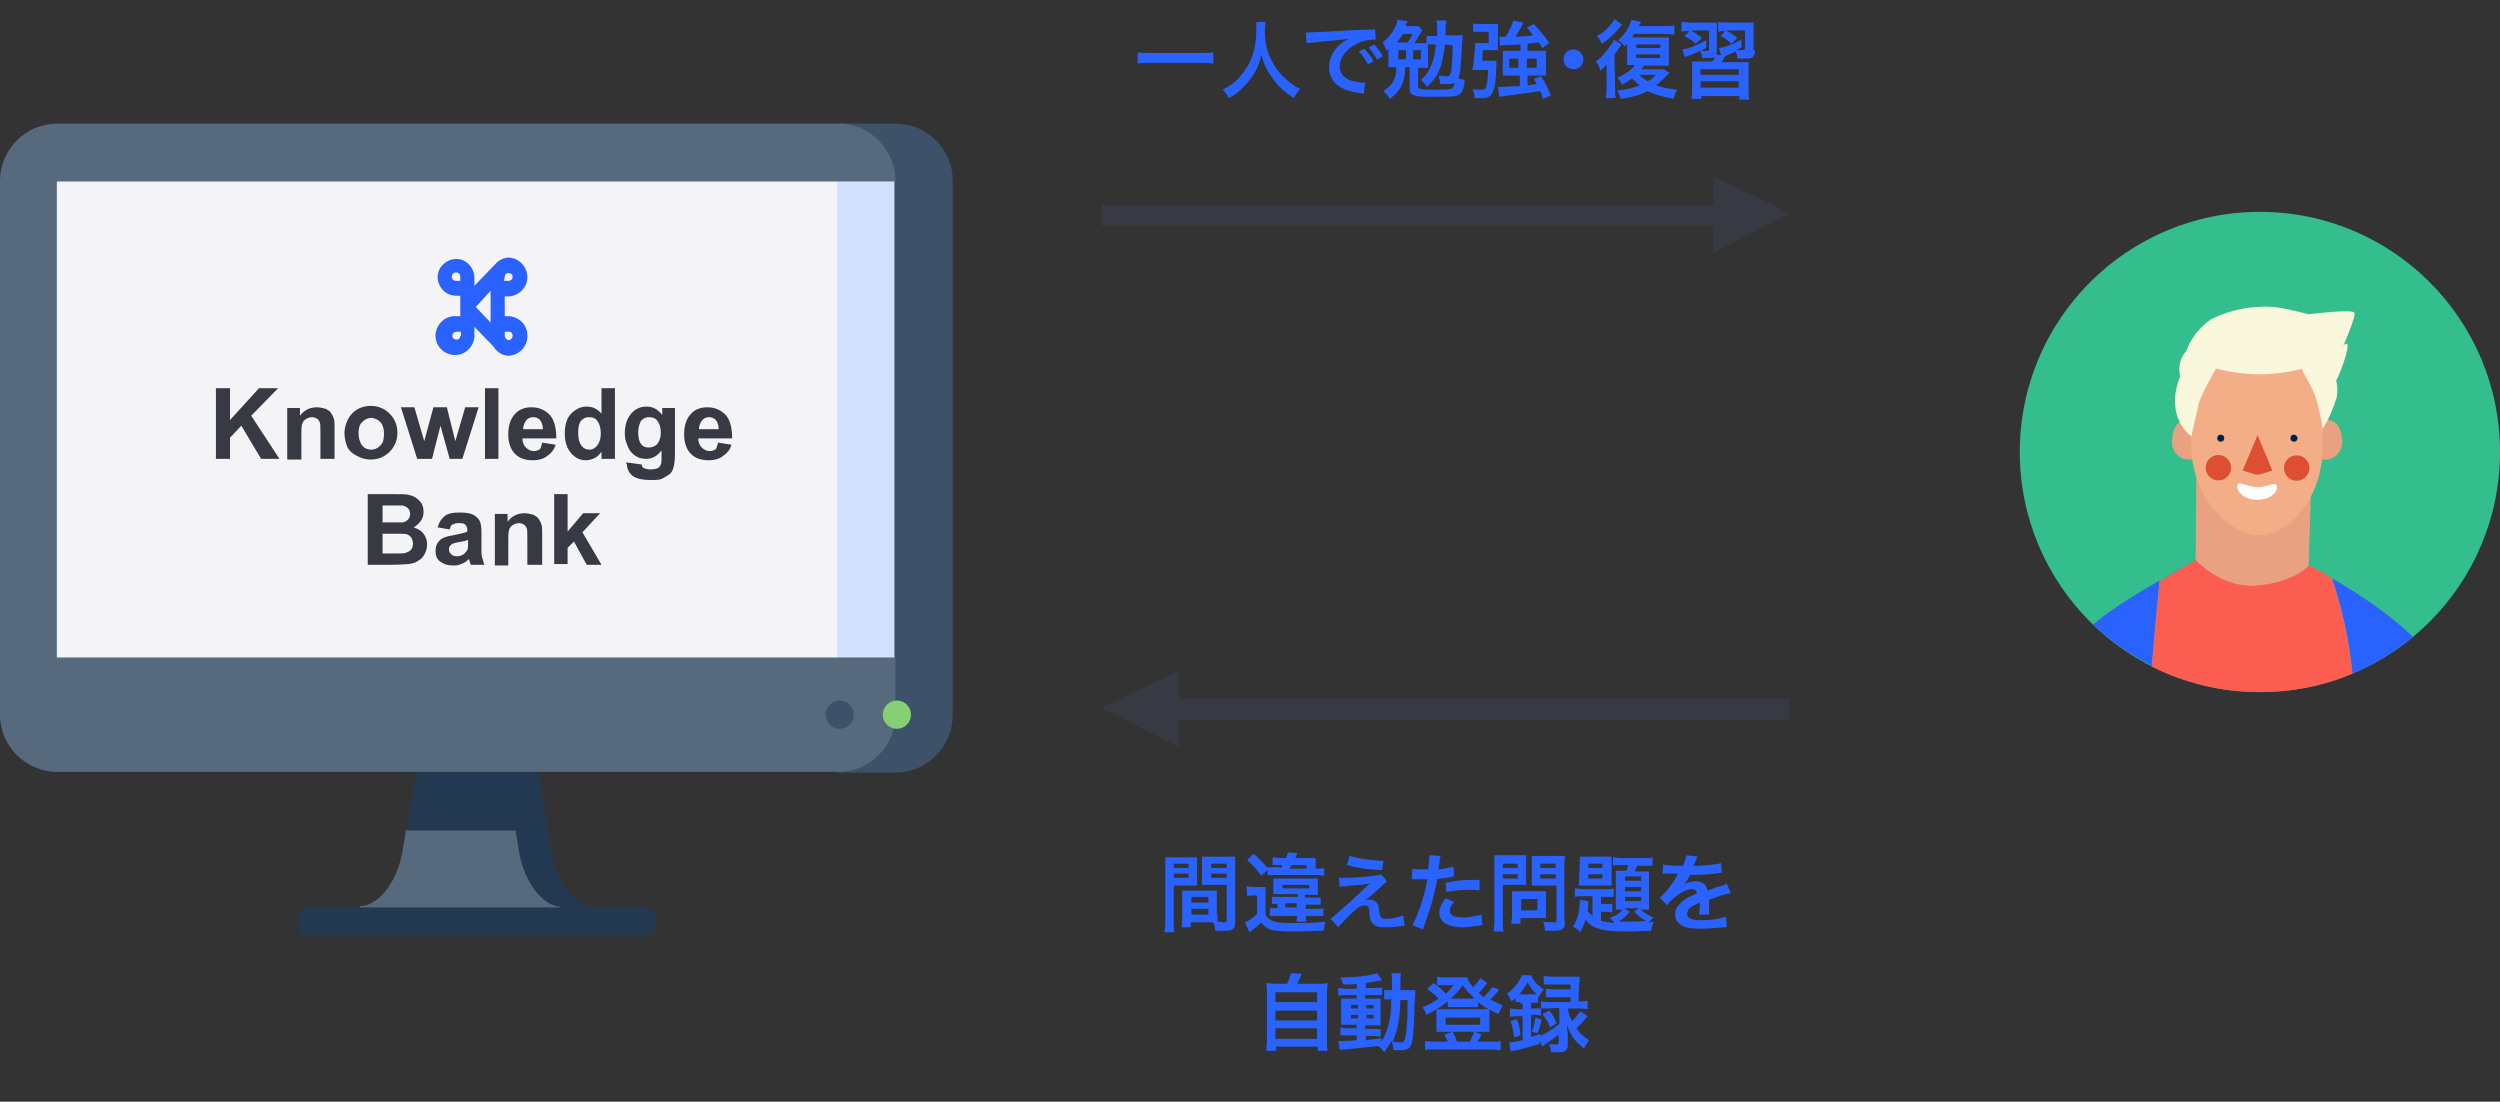<svg version="1.1" id="レイヤー_1" xmlns="http://www.w3.org/2000/svg" x="0" y="0" viewBox="0 0 354 156" xml:space="preserve"><rect x="0" y="0" width="354" height="156" fill="#333333" stroke="none"/><style>.st0{enable-background:new}.st1{fill:#2962ff}.st2{fill:#57697d}.st3{fill:#233952}.st4{fill:#3d5168}.st8{fill:#373943}.st10{fill:#fb5d51}.st11{fill:#e8a181}.st14{fill:#de4e31}.st15{fill:#002245}</style><g class="st0"><path class="st1" d="M166.2 130.5c0 .7 0 1.2.1 1.5h-1.4c0-.4.1-.7.1-1.5v-9.1h4.5v4h-3.3v5.1zm0-7.6h2.1v-.6h-2.1v.6zm0 1.4h2.1v-.6h-2.1v.6zm6.2 5.2v1c.3 0 .7.1.9.1.3 0 .4-.1.4-.3v-5h-3.5v-4h4.7v9.2c0 .7-.1 1-.6 1.2-.3.1-.6.1-1.4.1h-.8c-.1-.5-.1-.8-.3-1.2h-3.2v.7h-1.3c0-.3.1-.8.1-1.2v-4h4.9v3.4h.1zm-3.7-1.7h2.4v-.8h-2.4v.8zm0 1.7h2.4v-.8h-2.4v.8zm2.8-6.6h2.2v-.6h-2.2v.6zm0 1.4h2.2v-.6h-2.2v.6zm5 1.2c.3 0 .5.1.9.1h1.8v3.9c.2.4.5.7 1 .9.4.2 1.2.3 2.5.3 2.2 0 3.5 0 5-.2-.1.3-.2.7-.3 1.3-1 0-2.9.1-4 .1-1.7 0-2.7-.1-3.3-.2-.6-.2-1.1-.5-1.5-1.1-.6.6-.6.6-1.7 1.4l-.6-1.4c.5-.2 1.1-.6 1.7-1.2v-2.6h-.6c-.3 0-.5 0-.8.1l-.1-1.4zm4.8-2.5c.2-.3.2-.3.3-.5h-1.4v-1.1c.3 0 .6.1 1.1.1h.8c.1-.3.2-.5.3-.8l1.3.1c0 .1-.1.3-.3.7h2.9v1.5h.3c.4 0 .6 0 .9-.1v1.1c-.3 0-.6-.1-1.1-.1h-6.9v-.7l-.9.8c-.8-1.1-1.2-1.5-2-2.2l.9-.9c.9.8 1.3 1.2 1.9 1.9h1.9v.2zm-.1 3.6h-.9v-2.2h6.3v2.3h-1.8v.4h2.2v1h-2.1v.6h1.4c.5 0 .8 0 1.1-.1v1.1h-2.5c0 .4 0 .5.1.8h-1.4c0-.3 0-.4.1-.8h-3.9v-1.1h1.1v-.6h-.8v-1h3.7v-.4h-2.6zm.4-.8h3.8v-.5h-3.8v.5zm.4 2.7h1.6v-.6H182v.6zm3-5.5v-.5h-2.1c-.1.2-.1.2-.3.5h2.4zm4.6 1.3h.7c1.2 0 2.8-.1 4.3-.3.5-.1.8-.1 1-.2l.8 1c-.2.2-.5.4-1 .9-.6.6-1.7 1.5-2.1 1.8.3-.1.5-.1.7-.1.5 0 .8.2 1 .5s.2.4.3 1.1c.1.9.2 1.1 1 1.1s1.7-.2 2.4-.5l.2 1.5c-.2 0-.3 0-1.1.1-.7.1-1.2.1-1.7.1-.9 0-1.3-.1-1.7-.5-.3-.3-.4-.6-.5-1.5 0-.5 0-.6-.1-.8s-.3-.3-.5-.3c-.6 0-1.1.3-2.1 1.3-.6.6-1.3 1.3-1.7 1.8l-1.1-1.2c.5-.4.5-.4 2.8-2.4.3-.3.5-.5 1.4-1.3.3-.3.8-.8 1.4-1.3-.7.1-1 .2-1.6.2-.2 0-.2 0-1.2.1-.2 0-.2 0-.6.1-.4 0-.5 0-.9.1l-.1-1.3zm1.5-3.1c1.4.4 2.9.6 4.8.7l-.2 1.3c-2.4-.1-3.3-.3-5-.7l.4-1.3zm8.9 1.8c.4.1.9.1 1.6.1h.6c.1-.6.2-1.5.2-1.8v-.2l1.6.1c-.1.3-.1.3-.2 1.2-.1.3-.1.4-.1.7.9-.1 1.5-.2 2.1-.4l.1 1.4c-.1 0-.1 0-.4.1-.6.1-1.6.2-2 .3-.1.7-.4 2-.7 3.1-.3 1.2-.6 1.8-1.3 4l-1.5-.6c.8-1.5 1.8-4.3 2.1-6.5h-2.2l.1-1.5zm5.9 4.7c-.5.6-.6.9-.6 1.3 0 .6.6.9 1.8.9.9 0 2-.2 2.7-.4l.1 1.5c-.2 0-.3 0-.6.1-1 .1-1.5.2-2.2.2-1.1 0-1.8-.2-2.4-.5-.5-.3-.9-.9-.9-1.5s.2-1.2.9-2.1l1.2.5zm3.6-1.6c-.6-.1-.9-.1-1.5-.1-1.2 0-2 .1-3.2.3l-.1-1.3c1.7-.3 2.3-.4 3.6-.4h1.2v1.5zm3.3 4.3c0 .7 0 1.2.1 1.5h-1.4c0-.4.1-.7.1-1.5v-9.3h4.5v4.2h-3.3v5.1zm0-7.5h2.1v-.6h-2.1v.6zm0 1.5h2.1v-.6h-2.1v.6zm6.1 4.8v.8h-3.6v.8H214c0-.3.1-.7.1-1.2v-3.4h4.8v3zm-3.5-.3h2.3v-1.6h-2.3v1.6zm6.2 1.5c0 .7-.1 1-.4 1.2-.2.1-.6.2-1.3.2h-1.1c-.1-.6-.1-.8-.3-1.3.5.1 1.1.1 1.5.1.3 0 .4 0 .4-.3v-4.9h-3.5v-4.2h4.7c0 .4-.1.8-.1 1.3v7.9h.1zm-3.5-7.5h2.2v-.6h-2.2v.6zm0 1.5h2.2v-.6h-2.2v.6zm7.4 2.5h-1.3c-.6 0-.8 0-1.2.1v-1.2c.3 0 .6.1 1.2.1h3.3c.4 0 .7 0 1-.1v1.2h-1.8v1h1.6v1.2c-.3 0-.5-.1-1-.1h-.6v1.3c.5.1 1 .2 1.9.3-.2-.3-.4-.5-.7-.7.8-.3 1.4-.6 1.8-1.2h-.9v-5.5h1.5c.1-.3.2-.5.3-.8h-1c-.5 0-.9 0-1.2.1v-1.2c.3 0 .7.1 1.3.1h3c.6 0 1 0 1.3-.1v1.2h-2.2c-.1.3-.2.5-.3.8h2v5.4h-1.2c.6.5 1.1.8 1.8 1.1-.2.3-.4.4-.6.7.2 0 .3 0 .7-.1-.2.4-.3.7-.4 1.3-.8 0-2.2.1-3.2.1-2.1 0-3.4-.1-4.2-.4-.8-.2-1.5-.7-1.9-1.3-.2.7-.4 1.3-.8 1.8-.3-.4-.4-.5-1-.8.4-.5.6-1.1.8-1.8.1-.4.2-1.2.2-1.7v-.3l1.2.2v.4c0 .2 0 .5-.1 1 .2.3.4.4.7.7v-2.8zm-1.8-4.6v-1h4.5v4.1h-4.6v-1l.1-2.1zm1.2.6h2v-.6h-2v.6zm0 1.5h2v-.6h-2v.6zm5.9 4.7c-.5.6-1.1 1.1-1.6 1.4h1.2c.8 0 2 0 2.7-.1-.6-.3-1.1-.7-1.7-1.3l.7-.5H230l.8.5zm-.7-4.4h2.3v-.6h-2.3v.6zm0 1.5h2.3v-.6h-2.3v.6zm0 1.4h2.3v-.6h-2.3v.6zm5.4-5.2c.5.1 1.3.2 2.8.2.3-.7.4-1.1.5-1.5l1.6.2c-.1.1-.1.1-.5 1.1-.1.1-.1.2-.1.2h.8c1.4-.1 2.5-.2 3.1-.4l.1 1.4c-.3 0-.3 0-.9.1-.9.1-2.4.2-3.6.2a5 5 0 01-1.1 1.6l.2-.2c.4-.3 1.1-.5 1.7-.5.9 0 1.5.4 1.7 1.3.9-.3 1.5-.6 1.8-.6.6-.2.7-.2.9-.4l.6 1.4c-.3 0-.7.1-1.3.3-.2 0-.8.3-1.8.6v2.1h-1.4c0-.2.1-.8.1-1.4v-.3c-.6.3-.9.4-1.2.6-.4.3-.6.6-.6 1 0 .6.6.9 2 .9s2.7-.2 3.5-.5l.1 1.5h-.6c-.9.1-2 .2-3.1.2-1.3 0-2.1-.1-2.7-.5-.6-.3-.9-.9-.9-1.5 0-.5.1-.9.5-1.3.5-.7 1.2-1.1 2.6-1.7-.1-.4-.3-.6-.7-.6-.7 0-1.5.4-2.5 1.2-.5.4-.8.7-1 1.1l-1.1-1.1c.3-.2.7-.6 1.1-1.1.5-.6 1.2-1.6 1.4-2.1 0-.1 0-.1.1-.2h-2.2l.1-1.3z"/></g><g class="st0"><path class="st1" d="M182.2 139.4c.3-.5.4-1 .6-1.6l1.5.1c-.2.6-.4 1-.6 1.4h2.8c.7 0 1 0 1.5-.1 0 .4-.1.7-.1 1.5v6.7c0 .7 0 1 .1 1.4h-1.4v-.6h-5.9v.6h-1.4c0-.3.1-.8.1-1.4v-6.7c0-.7 0-1.1-.1-1.5.4 0 .8.1 1.5.1h1.4v.1zm-1.6 2.5h5.9v-1.4h-5.9v1.4zm0 2.6h5.9v-1.4h-5.9v1.4zm0 2.6h5.9v-1.5h-5.9v1.5zm11.7-7.8c-.8.1-1.2.1-2.1.1-.1-.3-.2-.6-.4-1 2.4 0 4.4-.3 5.2-.6l.7 1c-.1 0-.5.1-.7.1-.4.1-1 .2-1.6.3v.7h1.2c.6 0 .8 0 1.1-.1v1.1h-2.4v.5h2.2v3.8h-2.2v.5h2.2v1.1c-.2 0-.4-.1-.8-.1h-1.3v.6c.6-.1 1-.1 2.2-.3v.5c.5-.8.9-1.7 1.1-2.8.2-.9.3-1.6.3-3.2h-1v-1.3h1.1v-.9c0-1 0-1.2-.1-1.5h1.4c-.1.3-.1.3-.1 2.4h2.1c0 .4 0 .5-.1 2.3-.1 3.1-.2 4.8-.5 5.5-.2.5-.6.7-1.5.7h-1c0-.5-.1-.8-.3-1.3-.3.6-.5.9-1 1.6-.3-.4-.5-.7-.9-.9-1.6.2-2.5.3-4.7.5-.2 0-.4 0-.7.1l-.2-1.3h.6c.5 0 .8 0 2-.1v-.7h-2.3v-1.1c.3 0 .6.1 1.1.1h1.2v-.5h-2.2v-3.7h2.2v-.5h-1.5c-.5 0-.8 0-1.1.1v-1.1c.3 0 .6.1 1.1.1h1.5v-.7h.2zm-1 3v.5h1v-.5h-1zm0 1.4v.5h1v-.5h-1zm2.2-.9h1v-.5h-1v.5zm0 1.4h1v-.5h-1v.5zm4.8-2.6c-.1 2.9-.4 4.2-1.1 5.9.6.1.8.1 1.1.1.5 0 .6-.1.8-1.3.1-.6.1-1.2.2-2.5v-2.2h-1zm14-1.5c-.1.1-.1.1-.2.3-.3.3-.7.8-1.1 1.1l1.8.9c-.3.4-.4.7-.6 1.2-1.3-.6-1.9-.9-2.9-1.7v.7H205v-.8c-1 .8-1.7 1.2-3 1.9-.2-.5-.4-.8-.6-1.1.9-.3 1.4-.6 2.3-1.2-.6-.6-1-.9-1.6-1.4l.9-.8c.7.5 1.2.9 1.7 1.5.6-.5.8-.7 1.1-1.2h-2.3v-1.2c.3 0 .5.1 1 .1h3.3c.1.5.3.8.8 1.4.4-.5.8-.9 1-1.3l1 .7c-.3.4-.8 1-1.2 1.4.3.3.4.4.7.6.5-.5.9-1 1.2-1.4l1 .3zm-7.3 7.4c-.1-.3-.3-.7-.5-1l1.1-.4h-2.2v-3.2h7.5v3.2h-2.1l1 .4c-.2.4-.5.9-.6 1h2.1c.6 0 .8 0 1.2-.1v1.3c-.4 0-.7-.1-1.2-.1H203c-.6 0-.9 0-1.2.1v-1.3c.3 0 .6.1 1.2.1h2zm-.3-2.4h4.9v-1h-4.9v1zm3.8-3.7h.3c-.6-.6-1.1-1.1-1.7-1.9-.5.8-1 1.3-1.7 1.9h3.1zm-.4 6.1c.3-.5.5-1 .6-1.4h-3c.3.5.4.9.6 1.4h1.8zm7.2-5.6h-.7v-.6c-.2.2-.3.3-.6.5-.2-.5-.3-.7-.6-1.1 1-.7 1.7-1.6 2.1-2.6h1.3c.4.9.9 1.4 1.8 2-.3.4-.5.6-.7 1.1l-.1-.1v.9h-1v.8h1.4v-1c.3 0 .7.1 1.2.1h3v-.7h-3.5V140c.3 0 .5.1 1.1.1h2.4v-.7h-3.8v-1.2c.3 0 .7.1 1.2.1h3.9c0 .3 0 .3-.1 1.2 0 .6-.1 1.7-.1 2.3h.1c.5 0 .8 0 1.2-.1v1.2c-.3 0-.7-.1-1.1-.1H222c.1.7.2 1 .6 1.8.5-.5.8-.9 1.2-1.4l1 .7c-.6.7-1.1 1.3-1.6 1.7.5.7 1 1.2 1.8 1.7-.3.4-.5.7-.7 1.2-.8-.7-1.1-1-1.5-1.5-.4-.6-.6-1-.9-1.9 0 .2 0 .7.1 1.3v1.5c0 .8-.3 1.1-1.3 1.1h-1.1c0-.6-.1-.8-.3-1.2.4.1.7.1.9.1.4 0 .5 0 .5-.3v-1.1c-.4.3-.5.4-.9.7-.2.1-.2.1-1 .7-.2.1-.2.1-.4.3l-.4-.9v.5c-1.2.4-2.1.6-3.2.9-.6.1-.6.1-.9.2l-.2-1.3c.5 0 .9-.1 1.9-.3v-3.4h-.6c-.5 0-.9 0-1.2.1v-1.2c.3 0 .7.1 1.2.1h.6v-.8h-.3v-.2zm-.9 5c-.1-.8-.2-1.4-.5-2.3l.9-.3c.3.8.4 1.3.5 2.3l-.9.3zm1-6.1h2.2c-.5-.5-.9-1-1.3-1.7-.4.7-.7 1.2-1.2 1.7h.3zm3.9 2h-1.1v1c-.3 0-.5-.1-.9-.1h-.5v3.1c.5-.1.7-.2 1.3-.4v.3c1-.5 1.8-1 2.7-1.7v-2.3l-1.5.1zm-2.4 3.3c.3-.7.4-1.2.5-2l.9.3c-.2.8-.3 1.3-.6 1.9l-.8-.2zm2.5-3c.6.8.7 1 1 1.8l-.9.6c-.3-.8-.6-1.3-1.1-1.9l1-.5z"/></g><path id="prefix__パス_627" class="st2" d="M72.9 109.4l-15.4 8.1-.5 3c-.7 4.3-3.4 7.8-6 7.8v2h28.3v-2l-6.4-18.9z"/><path id="prefix__パス_628" class="st3" d="M78.1 120.6l-1.8-11.2-8.7-8.1-8.7 8.1-1.3 8.2H73l.5 3c.7 4.3 3.4 7.8 6 7.8l2.3 2 2.3-2c-2.7 0-5.3-3.5-6-7.8z"/><path id="prefix__パス_629" class="st3" d="M91.6 132.5H43.4c-.6 0-1.2-.9-1.2-2s.5-2 1.2-2h48.3c.6 0 1.2.9 1.2 2s-.6 2-1.3 2z"/><path id="prefix__パス_630" class="st4" d="M126.8 17.5h-8.1v91.9h8.1c4.5 0 8.1-3.7 8.1-8.1V25.7c.1-4.5-3.6-8.2-8.1-8.2z"/><path id="prefix__パス_631" class="st2" d="M118.7 17.5H8.1c-4.5 0-8.1 3.7-8.1 8.1v75.6c0 4.5 3.7 8.1 8.1 8.1h110.6c4.5 0 8.1-3.7 8.1-8.1v-8.1L67.5 54.4l59.3-28.7c0-4.5-3.6-8.2-8.1-8.2z"/><g id="prefix__グループ_1543" transform="translate(-.151)"><path id="prefix__パス_632" d="M126.8 25.7h-8.1L67.5 54.4l51.2 38.7h8.1V25.7z" fill="#d3dfff"/><path id="prefix__パス_633" d="M118.7 25.7H8.2v67.4h110.5V25.7z" fill="#f4f4f7"/></g><circle id="prefix__楕円形_158" cx="127" cy="101.2" r="2" fill="#85cf75"/><circle id="prefix__楕円形_159" class="st4" cx="118.9" cy="101.2" r="2"/><g id="prefix__グループ_1544"><path class="st1" d="M518.4 331.8h-.6V329h.6c1.5-.1 2.7-1.4 2.6-2.9-.1-1.4-1.2-2.5-2.6-2.6-.8 0-1.5.4-2 1l-.1.1-2.8 2.9v-1.3c-.1-1.4-1.3-2.6-2.7-2.5-1.4.1-2.6 1.3-2.5 2.7.1 1.4 1.2 2.5 2.6 2.5h.6v2.9h-.6c-1.5-.1-2.8 1.1-2.9 2.6s1.1 2.8 2.6 2.9c1.5.1 2.8-1.1 2.9-2.6v-1.4l2.8 2.9.1.2c.5.6 1.2 1 2 1 1.5-.1 2.7-1.4 2.6-2.9 0-1.5-1.2-2.6-2.6-2.7zm-.6-5.6c0-.3.3-.6.6-.5.3 0 .6.3.5.6 0 .3-.3.5-.6.5h-.6l.1-.6zm-6.3 8.4c0 .3-.3.6-.6.5-.3 0-.6-.3-.5-.6 0-.3.3-.5.6-.5h.6v.6h-.1zm0-7.8h-.6c-.3 0-.6-.2-.6-.6 0-.3.2-.6.6-.6.3 0 .6.2.6.6v.6zm4.3 1.4v4.5l-2.1-2.2 2.1-2.3zm2.6 7c-.3 0-.6-.3-.6-.6v-.6h.6c.3 0 .6.3.5.7 0 .2-.2.4-.5.5z" transform="translate(-446.327 -287.027)"/><g class="st0"><path class="st8" d="M476.9 352v-10h2v4.5l4.1-4.5h2.7l-3.8 3.9 4 6.1h-2.6l-2.8-4.7-1.6 1.7v3h-2zm16.7 0h-1.9v-3.7c0-.8 0-1.3-.1-1.5-.1-.2-.2-.4-.4-.5s-.4-.2-.7-.2c-.3 0-.6.1-.9.3s-.4.4-.5.7-.1.9-.1 1.7v3.3h-2v-7.3h1.8v1.1c.6-.8 1.4-1.2 2.4-1.2.4 0 .8.1 1.2.2.4.2.6.3.8.6s.3.5.4.8.1.7.1 1.3v4.4zm1.5-3.7c0-.6.2-1.3.5-1.9s.8-1.1 1.3-1.4 1.2-.5 1.9-.5c1.1 0 2 .4 2.7 1.1.7.7 1.1 1.6 1.1 2.7s-.4 2-1.1 2.7c-.7.7-1.6 1.1-2.7 1.1-.7 0-1.3-.2-1.9-.5s-1.1-.7-1.4-1.3c-.2-.5-.4-1.2-.4-2zm2 .1c0 .7.2 1.3.5 1.7s.8.6 1.3.6.9-.2 1.3-.6.5-.9.5-1.7c0-.7-.2-1.3-.5-1.6s-.8-.6-1.3-.6-.9.2-1.3.6-.5.9-.5 1.6zm8.3 3.6l-2.3-7.3h1.9l1.4 4.8 1.3-4.8h1.9l1.2 4.8 1.4-4.8h1.9l-2.3 7.3H510l-1.3-4.7-1.2 4.7h-2.1zm9.6 0v-10h1.9v10H515zm8.1-2.3l1.9.3c-.2.7-.6 1.2-1.2 1.6-.5.4-1.2.6-2 .6-1.3 0-2.2-.4-2.8-1.2-.5-.7-.7-1.5-.7-2.5 0-1.2.3-2.1.9-2.8.6-.7 1.4-1 2.4-1 1.1 0 1.9.4 2.6 1.1.6.7.9 1.8.9 3.3h-4.8c0 .6.2 1 .5 1.3.3.3.7.5 1.1.5.3 0 .6-.1.8-.2s.3-.6.4-1zm.1-1.9c0-.6-.2-1-.4-1.3-.3-.3-.6-.4-1-.4s-.8.2-1 .5-.4.7-.4 1.2h2.8zm10.1 4.2h-1.8v-1c-.3.4-.6.7-1 .9-.4.2-.8.3-1.2.3-.8 0-1.5-.3-2.1-1-.6-.7-.9-1.6-.9-2.8 0-1.2.3-2.2.9-2.8.6-.6 1.3-1 2.2-1 .8 0 1.5.3 2.1 1V342h1.9v10zm-5.1-3.8c0 .8.1 1.3.3 1.7.3.5.7.8 1.3.8.4 0 .8-.2 1.1-.6.3-.4.5-.9.5-1.7 0-.8-.2-1.4-.5-1.8-.3-.4-.7-.5-1.2-.5s-.8.2-1.1.5c-.3.4-.4.9-.4 1.6zm6.8 4.3l2.2.3c0 .3.1.4.3.5.2.1.5.2.9.2.5 0 .9-.1 1.1-.2.2-.1.3-.3.4-.5.1-.2.1-.5.1-.9v-1.1c-.6.8-1.3 1.2-2.2 1.2-1 0-1.7-.4-2.3-1.2-.4-.7-.7-1.5-.7-2.4 0-1.2.3-2.1.9-2.8s1.3-1 2.2-1c.9 0 1.6.4 2.2 1.2v-1h1.8v6.5c0 .9-.1 1.5-.2 1.9s-.3.8-.6 1-.6.4-1 .6-1 .2-1.6.2c-1.2 0-2.1-.2-2.6-.6-.5-.4-.8-1-.8-1.6-.1-.1-.1-.2-.1-.3zm1.7-4.3c0 .8.1 1.3.4 1.7.3.4.7.5 1.1.5.5 0 .9-.2 1.2-.5.3-.4.5-.9.5-1.6 0-.8-.2-1.3-.5-1.7s-.7-.5-1.2-.5-.8.2-1.1.5c-.2.4-.4.9-.4 1.6zm11.3 1.5l1.9.3c-.2.7-.6 1.2-1.2 1.6-.5.4-1.2.6-2 .6-1.3 0-2.2-.4-2.8-1.2-.5-.7-.7-1.5-.7-2.5 0-1.2.3-2.1.9-2.8.6-.7 1.4-1 2.4-1 1.1 0 1.9.4 2.6 1.1.6.7.9 1.8.9 3.3h-4.8c0 .6.2 1 .5 1.3.3.3.7.5 1.1.5.3 0 .6-.1.8-.2s.3-.6.4-1zm.1-1.9c0-.6-.2-1-.4-1.3-.3-.3-.6-.4-1-.4s-.8.2-1 .5-.4.7-.4 1.2h2.8z" transform="translate(-446.327 -287.027)"/></g><g class="st0"><path class="st8" d="M498.4 357h4c.8 0 1.4 0 1.8.1.4.1.7.2 1 .4s.6.5.8.8c.2.3.3.7.3 1.2s-.1.9-.4 1.3-.6.7-1 .9c.6.2 1.1.5 1.4.9s.5.9.5 1.5c0 .5-.1.9-.3 1.3-.2.4-.5.8-.9 1-.4.3-.8.4-1.4.5-.3 0-1.2.1-2.4.1h-3.4v-10zm2.1 1.7v2.3h2.8c.3 0 .6-.2.8-.4.2-.2.3-.5.3-.8 0-.3-.1-.6-.3-.8-.2-.2-.4-.3-.8-.4h-2.8zm0 4v2.7h1.9c.7 0 1.2 0 1.4-.1.3-.1.5-.2.7-.4.2-.2.3-.5.3-.9 0-.3-.1-.6-.2-.8s-.4-.4-.6-.5-.9-.1-1.8-.1h-1.7zm9.5-.7l-1.7-.3c.2-.7.5-1.2 1-1.6s1.2-.5 2.1-.5c.9 0 1.5.1 1.9.3.4.2.7.5.9.8.2.3.3.9.3 1.7v2.2c0 .6 0 1.1.1 1.4.1.3.2.6.3 1H513c-.1-.1-.1-.3-.2-.6 0-.1-.1-.2-.1-.2-.3.3-.7.6-1.1.7-.4.2-.8.2-1.2.2-.7 0-1.3-.2-1.8-.6s-.6-.9-.6-1.5c0-.4.1-.8.3-1.1.2-.3.5-.6.8-.7.4-.2.9-.3 1.5-.4.9-.2 1.5-.3 1.9-.5v-.2c0-.4-.1-.6-.3-.8-.2-.2-.5-.2-1-.2-.3 0-.6.1-.8.2-.2.1-.3.3-.4.7zm2.5 1.5c-.2.1-.6.2-1.2.3s-.9.2-1 .3c-.3.2-.4.4-.4.7 0 .3.1.5.3.7s.5.3.8.3c.3 0 .7-.1 1-.3.2-.2.4-.4.5-.6.1-.2.1-.5.1-.9v-.5zm10.4 3.5H521v-3.7c0-.8 0-1.3-.1-1.5-.1-.2-.2-.4-.4-.5s-.4-.2-.7-.2c-.3 0-.6.1-.9.3s-.4.4-.5.7-.1.9-.1 1.7v3.3h-1.9v-7.3h1.8v1.1c.6-.8 1.4-1.2 2.4-1.2.4 0 .8.1 1.2.2.4.2.6.3.8.6s.3.5.4.8.1.7.1 1.3v4.4zm1.9 0v-10h1.9v5.3l2.2-2.6h2.4l-2.5 2.7 2.7 4.6h-2.1l-1.8-3.3-.9.9v2.3h-1.9z" transform="translate(-446.327 -287.027)"/></g></g><circle id="prefix__楕円形_68" cx="320" cy="64" r="34" fill="#34be8e"/><path class="st1" d="M326.9 80.1s.2.1.5.2c-.3-.1-.5-.2-.5-.2l-16-.8c-.4.2-.8.5-1.2.7.4-.2.8-.5 1.2-.7l16 .8zm-20.9 2c1.2-.7 2.4-1.4 3.4-2-1 .7-2.2 1.3-3.4 2zm21.5-1.7s.1 0 .1.1l-.1-.1zm5.6 15c3.1-1.3 6-3.1 8.6-5.2-3.5-3.4-8.3-6.5-11.5-8.3 1.5 4.4 2.5 8.9 2.9 13.5zm-27.3-13.2c-3.1 1.8-6.5 3.8-9.4 6.2 2.4 2.4 5.2 4.3 8.3 5.9.4-5.1.9-10 1.1-12.1z"/><path class="st10" d="M305.8 82.2c.1 0 .1-.1.2-.1-.1.1-.1.1-.2.1zm24.4-.3c-1.1-.7-2-1.1-2.6-1.4.6.2 1.5.7 2.6 1.4zm-20.8-1.7c.1-.1.2-.1.3-.2-.1 0-.2.1-.3.2zm18 .1z"/><path class="st10" d="M327.6 80.4s-.1 0-.1-.1h-.1c-.3-.2-.5-.2-.5-.2l-16-.8c-.4.2-.8.5-1.2.7-.1.1-.2.1-.3.2-1.1.6-2.2 1.3-3.4 2-.1 0-.1.1-.2.1-.2 2-.7 7-1.1 12.1 4.6 2.3 9.8 3.6 15.3 3.6 4.7 0 9.1-.9 13.1-2.6-.5-4.6-1.4-9.1-2.9-13.5-1.1-.7-2-1.2-2.6-1.5z"/><path id="prefix__パス_222" class="st11" d="M311 67.1l-.1 12.2s3.8 4.2 9 3.6 7-2.8 7-2.8l.4-12.9-16.3-.1z"/><g id="prefix__グループ_1341" transform="translate(41.125 16.082)"><g id="prefix__グループ_1340"><path id="prefix__パス_223" class="st11" d="M287.8 43.4s2.5-.6 2.7 2.7c.2 1.4-.7 2.7-2.1 2.9h-.9l.3-5.6z"/></g></g><g id="prefix__グループ_1343" transform="translate(20.071 16.082)"><g id="prefix__グループ_1342"><path id="prefix__パス_224" class="st11" d="M290.2 43.4s-2.5-.6-2.7 2.7c-.2 1.4.7 2.7 2.1 2.9h.9l-.3-5.6z"/></g></g><g id="prefix__グループ_1345" transform="translate(22.785 6.974)"><g id="prefix__グループ_1344"><path id="prefix__パス_225" d="M306.1 56.4c0 7-4.7 12.5-9.1 12.4s-9.5-5.7-9.5-12.7.4-12.8 9.5-12.6c10.6.1 9.1 5.9 9.1 12.9z" fill="#f4ae87"/></g></g><path id="prefix__パス_226" d="M310.3 61.8c-1.4-1.1-2.2-2.7-2.3-4.5-.1-1.4.2-2.7.7-4-.3-1.3 0-2.7.9-3.6.6-1.8 1.9-3.4 3.5-4.5 2.8-1.4 6-2 9.2-1.7 2 .3 4.6 1 4.6 1s6.3-.8 6.5-.2-1.6 4.7-1.6 4.7.4-.6.6-.2-.7 3.4-1.6 5.1c.2.7.2 1.5.1 2.3-.5 1.6-1.1 3.1-2 4.5 0 0-.3-1.9-.7-3.4-.5-2.4-2.1-4.2-2.2-5.1-1.9.5-3.9.8-6 .8s-4.1-.3-6.2-.8c-.9 1.5-1.7 3-2.4 4.7-.4 1.7-1.1 4.9-1.1 4.9z" fill="#faf8dc"/><g id="prefix__グループ_1347" transform="translate(30.065 18.224)"><g id="prefix__グループ_1346"><path id="prefix__パス_227" class="st14" d="M289.6 43.4l-2.1 5 1.6.5c.3.1.7.1 1 0l1.6-.5-2.1-5z"/></g></g><g id="prefix__グループ_1349" transform="translate(26.457 18.145)"><g id="prefix__グループ_1348"><circle id="prefix__楕円形_69" class="st15" cx="288" cy="43.9" r=".5"/></g></g><g id="prefix__グループ_1351" transform="translate(36.727 18.145)"><g id="prefix__グループ_1350"><path id="prefix__パス_228" class="st15" d="M288.6 43.9c0 .3-.2.5-.5.5s-.5-.2-.5-.5.2-.5.5-.5c.2 0 .5.2.5.5z"/></g></g><g id="prefix__グループ_1353" transform="translate(24.322 20.529)"><g id="prefix__グループ_1352"><circle id="prefix__楕円形_70" class="st14" cx="289.8" cy="45.7" r="1.8"/></g></g><g id="prefix__グループ_1355" transform="translate(36.008 21.072)"><g id="prefix__グループ_1354"><circle id="prefix__楕円形_71" class="st14" cx="289.2" cy="45.2" r="1.8"/></g></g><g id="prefix__グループ_1358" transform="translate(29.307 25.075)"><g id="prefix__グループ_1357"><g id="prefix__グループ_1356"><path id="prefix__パス_229" d="M287.5 43.8c0 1 1.2 1.9 2.8 1.9s2.8-.8 2.8-1.8-1.1 0-2.7 0-2.9-1.1-2.9-.1z" fill="#fff"/></g></g></g><g id="prefix__グループ_1762" transform="translate(-42 26)"><path id="prefix__パス_635" class="st8" d="M284.6-1l10.9 5.2-10.9 5.6V-1z"/><path id="prefix__長方形_2490" class="st8" d="M198 3h87v3h-87V3z"/></g><g id="prefix__グループ_1763" transform="translate(902 4344)"><path id="prefix__パス_635-2" class="st8" d="M-735.1-4249l-10.9 5.2 10.9 5.6v-10.8z"/><path id="prefix__長方形_2490-2" class="st8" d="M-735.6-4245h87v3h-87v-3z"/></g><g class="st0"><path class="st1" d="M171.8 9c-.6-.1-1.1-.1-1.8-.1h-7.1c-.7 0-1.3 0-1.8.1V7.4c.5.1 1.1.1 1.8.1h7.1c.8 0 1.4 0 1.8-.1V9zm7.4-5.9c0 .2-.1.8-.1 1.2 0 1.9.3 3.2 1.2 4.7.5.9 1 1.5 1.9 2.3.7.6 1.1.9 1.9 1.3-.5.5-.6.8-.9 1.3-1.5-1-2.2-1.7-3-2.8-.7-1-1.2-1.9-1.6-3.3-.2 1-.4 1.5-.9 2.4-.5.9-1 1.5-1.8 2.3-.6.6-1 .9-1.9 1.4-.3-.6-.5-.9-.9-1.2 1.2-.6 1.9-1.1 2.6-2 1.5-1.8 2.2-3.7 2.2-6.6v-1h1.3zm5.7 1.5h.5c.2 0 .2 0 2-.1.9 0 2.9-.2 6.1-.3 1 0 1 0 1.2-.1l.1 1.5h-.3c-.7 0-1.6.2-2.4.6-1.5.8-2.4 2-2.4 3.2 0 .9.6 1.7 1.6 2 .6.2 1.4.3 1.8.3h.2l-.2 1.6c-.2 0-.2 0-.4-.1-1.3-.2-2.1-.4-2.8-.8-1.1-.6-1.7-1.6-1.7-2.9 0-1 .4-2 1.1-2.8.5-.5.9-.8 1.7-1.2-1 .1-1.7.2-4 .4-1.1.1-1.6.2-2 .2l-.1-1.5zm8.3 2.3c.5.6.9 1 1.3 1.8l-.8.4c-.4-.7-.7-1.2-1.3-1.8l.8-.4zm1.8 1.5c-.4-.7-.8-1.2-1.2-1.7l.8-.4c.5.6.9 1 1.2 1.7l-.8.4zm8.5-3.3v-.7c0-.9 0-1.1-.1-1.5h1.4c0 .3-.1.6-.1 1V5h2.4c0 .4 0 .7-.1 1.5-.1 2.3-.2 3.9-.5 4.6.4.1.6.2.9.2-.1 1.2-.3 1.8-.8 2.1-.4.3-1.2.3-3.5.3-1.9 0-2.3 0-2.8-.2-.5-.1-.7-.4-.7-1v-3h-.6c-.1 1.1-.1 1.4-.3 2-.2.7-.6 1.3-1.1 1.8-.2.2-.4.4-.8.7-.2-.4-.5-.7-.9-1.1 1-.7 1.3-1.1 1.6-1.9.2-.5.2-.8.2-1.5h-1.1V6.9l-.3.3c-.1-.4-.3-.8-.5-1.2.6-.5.9-.8 1.3-1.4.4-.6.7-1.2.8-1.8l1.4.2c0 .1 0 .1-.1.2 0 0 0 .1-.1.2 0 .1 0 .1-.1.3h1.9l.5.6c-.1.1-.2.3-.3.5-.3.5-.6 1-.8 1.3h1.7v-1h1.5zm-4.2.9c.3-.4.6-.8.7-1.2h-1.3c-.3.4-.5.7-.9 1.2h1.5zM198 8.4h1.1V7.1H198v1.3zm2.1 0h1.1V7.1h-1.1v1.3zm4.5-2.1c-.1.9-.3 2-.5 2.8-.4 1.3-.9 2.1-2 3.2-.2-.3-.5-.6-.9-1 .6-.5.9-.9 1.2-1.5.5-.9.8-2 .9-3.5h-1.1v3.3h-1.4v2.6c0 .4.2.5 2.1.5 1.8 0 2.5 0 2.7-.2.2-.1.3-.3.4-.8-.3.2-.6.2-1.1.2h-1c0-.6-.1-.8-.2-1.2.6.1.9.1 1.2.1s.5-.2.6-.7c.1-1.1.2-1.9.2-3.7l-1.1-.1zm6.5 2.3h.8v.6c-.1 1.8-.1 2.3-.3 3.2-.2.7-.4 1.1-.8 1.3-.2.1-.5.2-1 .2h-1c0-.6-.1-.8-.3-1.3.4.1.9.1 1.2.1.4 0 .6-.1.7-.3.2-.5.3-1.3.3-2.5h-2.2c.2-1 .3-2.4.4-3.8h1.9V4.5h-2.2V3.3c.3.1.6.1 1.1.1h2.4v3.7H210c-.1 1-.1 1-.1 1.5h1.2zm3.9-2.3c-1.6.1-2.5.1-2.6.2l-.1-1.3h.9c.6-.9.8-1.5 1.1-2.3l1.4.3c-.1.3-.1.3-.4.8-.2.4-.4.7-.7 1.2.9 0 1.7-.1 2.5-.2-.3-.4-.5-.6-.9-1.1l1-.5c.8.9 1.5 1.7 2.2 2.7l-1 .7c-.2-.4-.3-.5-.5-.8-.7.1-1.1.1-1.6.2v1h2.6v3.5h-2.6v1.4c.6-.1.6-.1 1.3-.2-.1-.2-.2-.4-.4-.7l1-.4c.7 1.1.9 1.5 1.4 2.7l-1.1.5c-.2-.6-.3-.8-.4-1.1-1.5.2-3.5.5-5 .7-.6.1-.6.1-.8.1l-.2-1.4h.4c.5 0 1.6-.1 2.7-.1v-1.5h-2.4V7.2h2.5v-.9h-.3zm-1.3 2v1.3h1.3V8.3h-1.3zm2.5 1.3h1.4V8.3h-1.4v1.3zm8-1.2c0 .8-.6 1.4-1.4 1.4-.8 0-1.4-.6-1.4-1.4 0-.8.6-1.4 1.4-1.4.7 0 1.4.6 1.4 1.4zm4.5 4c0 .6 0 1.1.1 1.5h-1.4c0-.4.1-.9.1-1.5V9.1c-.3.4-.5.6-.9.9-.1-.5-.3-.9-.6-1.3.8-.6 1.4-1.3 2-2.2.3-.4.5-.7.5-.9l1.1.7c-.1.1-.1.1-.2.3 0 0 0 .1-.1.1l-.1.2c-.1.2-.3.4-.6.8l.1 4.7zm1-8.9l-.2.2c-1 1.2-1.6 1.8-2.7 2.5-.2-.5-.3-.7-.7-1.1.6-.3.9-.5 1.3-.9.6-.6 1-1 1.2-1.5l1.1.8zm6.7 6.8l-.4.4c-.5.5-.9.9-1.5 1.4 1 .3 1.9.5 3 .6-.3.4-.4.8-.5 1.3-1.7-.3-2.6-.6-3.7-1.1-1.2.6-2.3.9-3.8 1.1-.1-.4-.3-.7-.5-1.2 1.3-.1 2.1-.3 3.2-.7-.4-.3-.6-.5-1.1-1-.4.3-.7.5-1.4.9-.2-.4-.4-.7-.7-1 1.2-.5 1.9-1 2.5-1.8h-1.1v-3c-.1.1-.2.2-.3.4-.4-.5-.6-.7-1-.9.9-.7 1.7-2 1.9-2.9l1.4.3c-.1.2-.2.3-.4.6h3.6c.7 0 1.1 0 1.5-.1v1.3c-.3 0-.8-.1-1.4-.1h-4.3c-.1.2-.2.3-.3.5h5.2v4h-3.5c-.2.2-.2.3-.4.5h3.2l.8.5zm-4.7-3.5h3.4v-.5h-3.4v.5zm0 1.4h3.4v-.5h-3.4v.5zm.4 2.4c.3.3.7.6 1.2.9.4-.2.7-.4 1.2-.9h-2.4zm16.4-3.5c0 .6-.1.8-.3 1-.2.2-.6.2-1.3.2h-.9c0-.4-.1-.7-.2-1-.5.2-.7.3-1.2.5-.2.1-.2.1-.3.1-.3.5-.3.6-.5.9h3.8v3.9c0 .7 0 1 .1 1.4h-1.4v-.5h-5.4v.4h-1.4c.1-.4.1-.7.1-1.4V8.7h2.9c.1-.2.1-.2.4-.6-.3.1-.6.1-1.1.1h-.8c0-.4-.1-.7-.3-1-.6.3-1 .5-1.6.7-.3.1-.3.1-.5.2l-.4-1.1c.9-.1 2.1-.6 3.4-1.3v1.1l-.8.4h.6c.6 0 .6 0 .6-.3V4.3h-2.6c.6.3 1 .6 1.6 1.1l-.9.8c-.5-.5-.8-.7-1.6-1.1l.8-.7h-.1c-.5 0-.8 0-1.1.1V3.1c.4 0 .8.1 1.3.1h3.7v3.9c0 .3 0 .4-.1.6l.7.1-.3-1c.9-.1 1.9-.5 3.2-1.2v1.1c-.4.2-.5.3-.8.4h.7c.5 0 .6 0 .6-.3V4.3h-2.7c.8.4 1 .6 1.6 1.1l-.8.8c-.6-.5-.9-.8-1.6-1.1l.7-.7c-.4 0-.6 0-1 .1V3.1c.4.1.8.1 1.4.1h3.6v3.9h.2zm-7.7 3.5h5.4v-.8h-5.4v.8zm0 1.8h5.4v-.9h-5.4v.9z"/></g></svg>